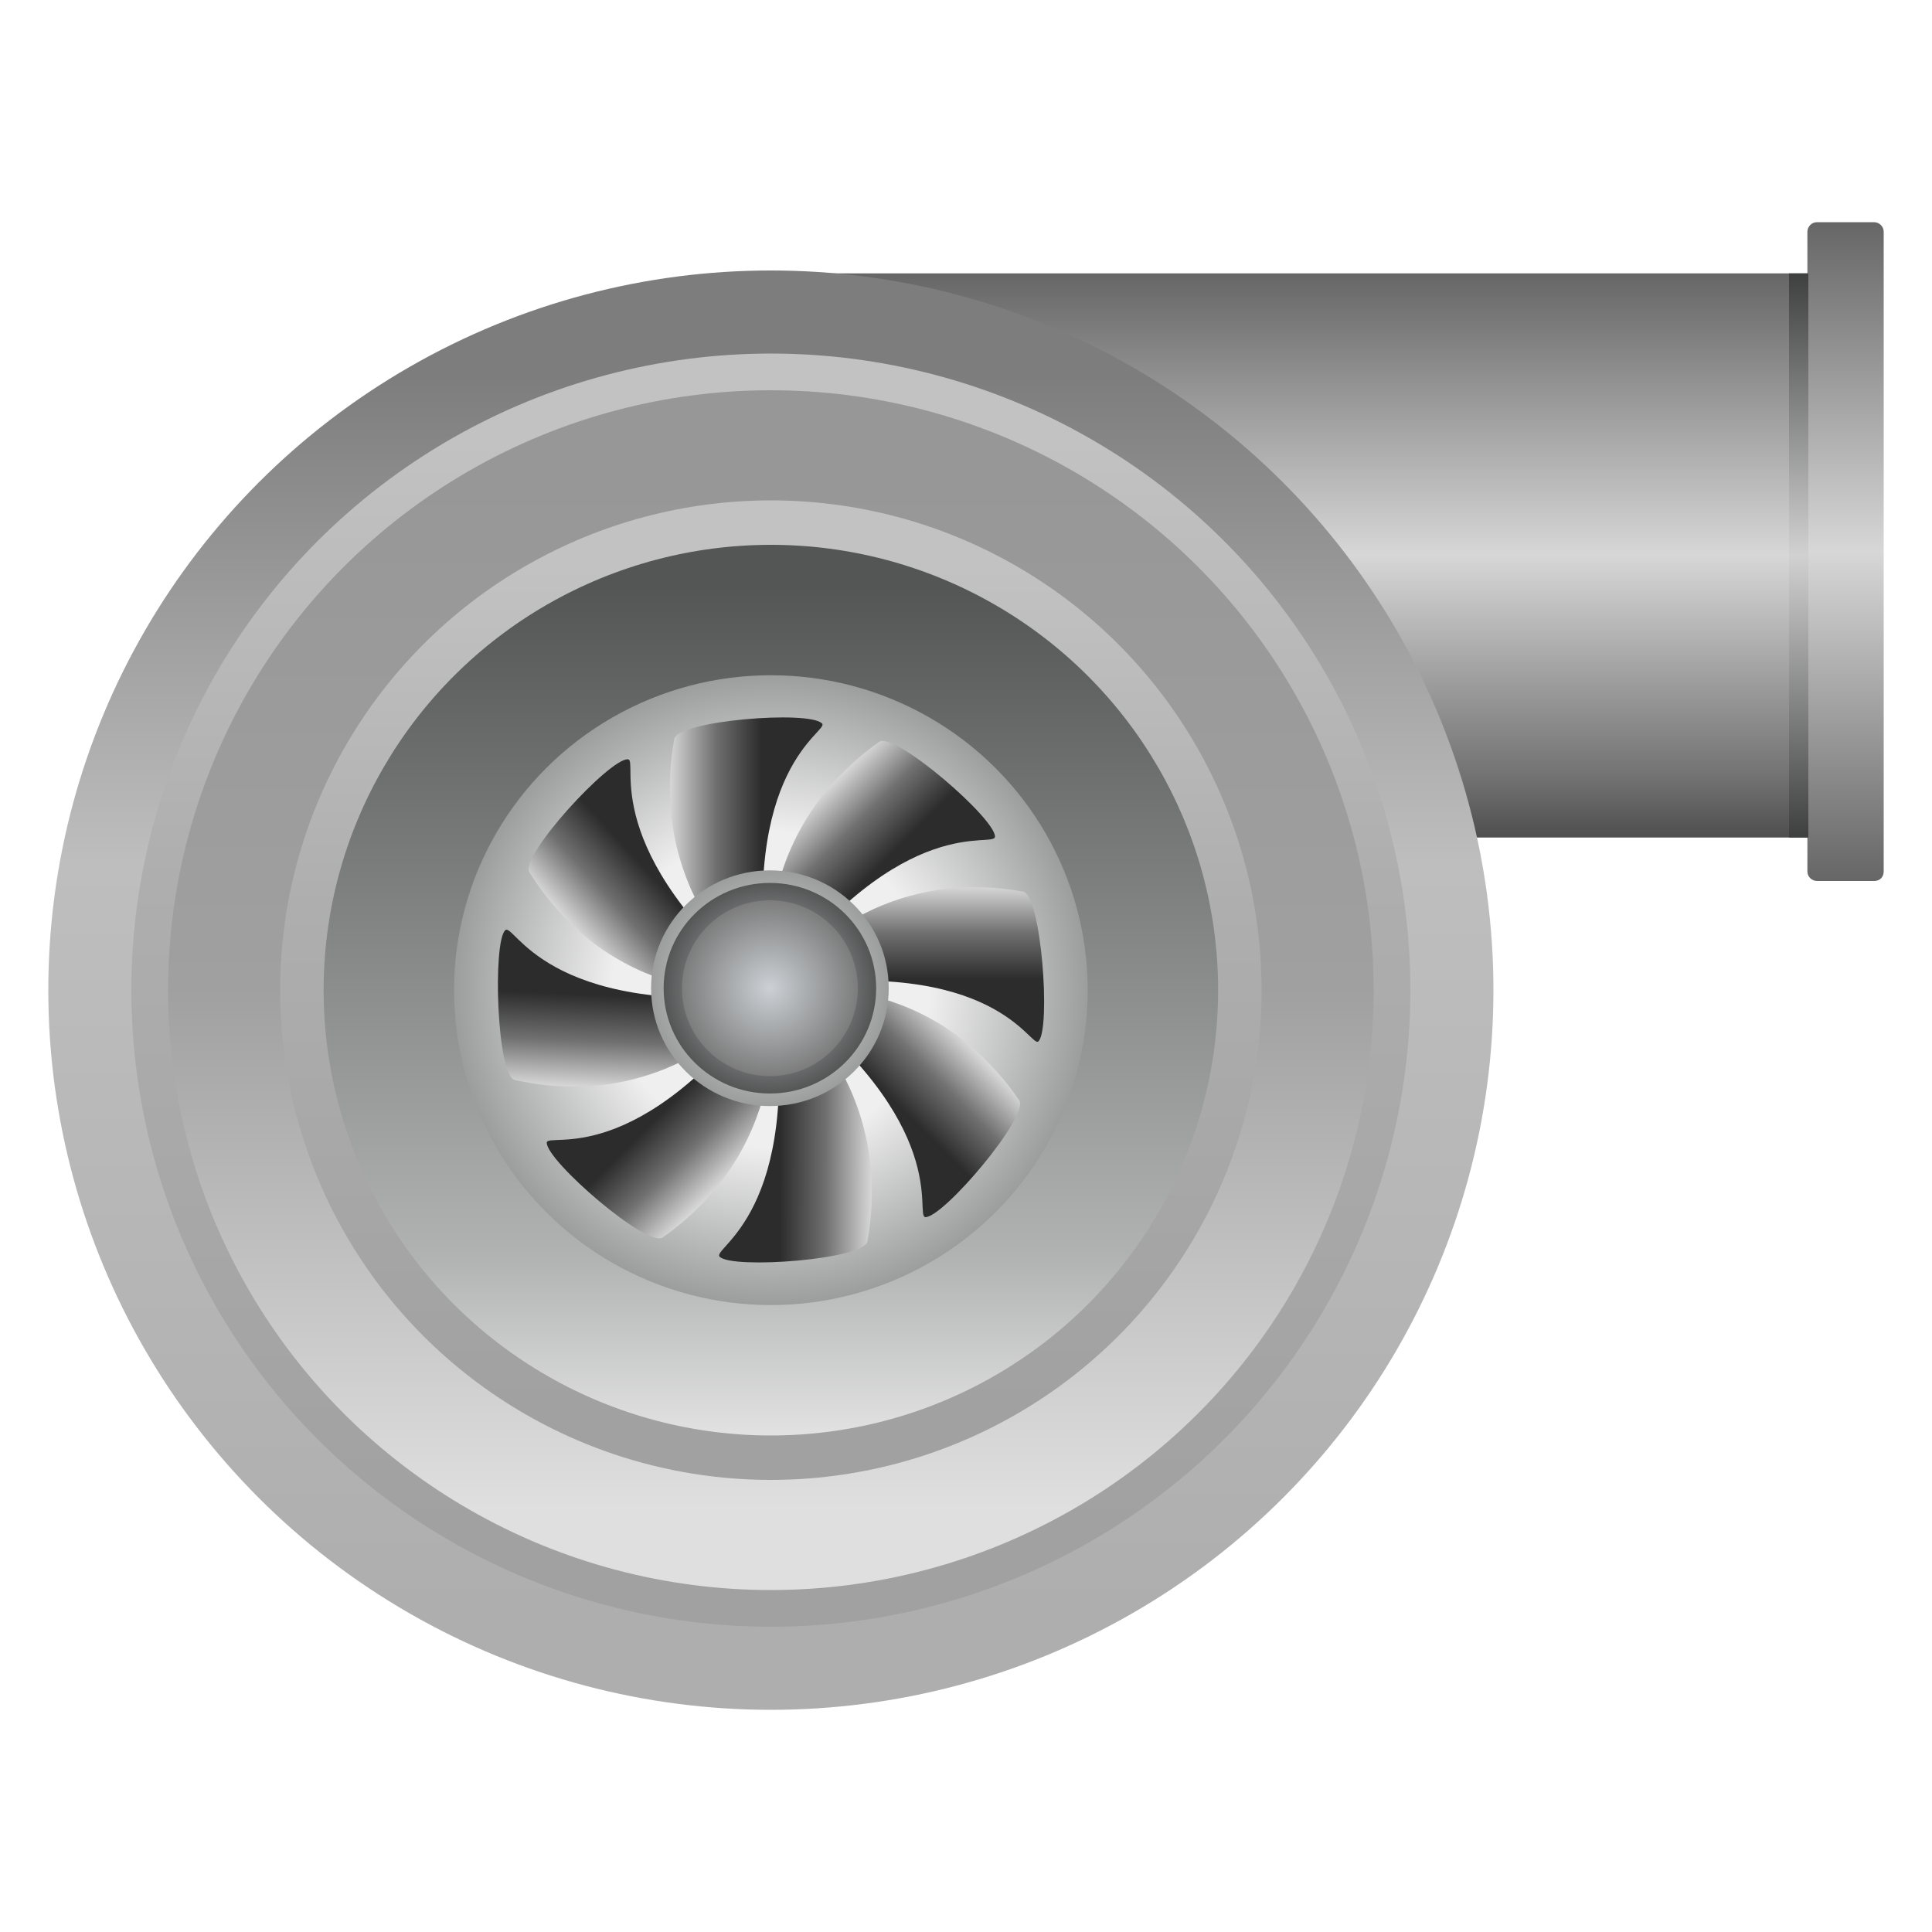 <?xml version="1.0" encoding="utf-8"?>
<!-- Generator: Adobe Illustrator 23.0.3, SVG Export Plug-In . SVG Version: 6.00 Build 0)  -->
<svg version="1.1" id="图层_1" xmlns="http://www.w3.org/2000/svg" xmlns:xlink="http://www.w3.org/1999/xlink" x="0px" y="0px"
	 viewBox="0 0 200 200" style="enable-background:new 0 0 200 200;" xml:space="preserve">
<style type="text/css">
	.st0{fill:url(#SVGID_1_);}
	.st1{fill:url(#SVGID_2_);}
	.st2{fill:url(#SVGID_3_);}
	.st3{fill:url(#SVGID_4_);}
	.st4{fill:url(#SVGID_5_);}
	.st5{fill:url(#SVGID_6_);}
	.st6{fill:url(#SVGID_7_);}
	.st7{fill:url(#SVGID_8_);}
	.st8{fill:url(#SVGID_9_);}
	.st9{fill:url(#SVGID_10_);}
	.st10{fill:url(#SVGID_11_);}
	.st11{fill:url(#SVGID_12_);}
	.st12{fill:url(#SVGID_13_);}
	.st13{fill:url(#SVGID_14_);}
	.st14{fill:url(#SVGID_15_);}
	.st15{fill:url(#SVGID_16_);}
	.st16{fill:url(#SVGID_17_);}
	.st17{fill:url(#SVGID_18_);}
	.st18{fill:url(#SVGID_19_);}
	.st19{fill:url(#SVGID_20_);}
</style>
<g>
	
		<linearGradient id="SVGID_1_" gradientUnits="userSpaceOnUse" x1="351.396" y1="-30.349" x2="351.396" y2="-88.796" gradientTransform="matrix(1 0 0 1 -217.997 117.058)">
		<stop  offset="0" style="stop-color:#4E4E4E"/>
		<stop  offset="0.1" style="stop-color:#707070"/>
		<stop  offset="0.5" style="stop-color:#D7D7D7"/>
		<stop  offset="1" style="stop-color:#666666"/>
	</linearGradient>
	<rect x="79.6" y="28.3" class="st0" width="107.6" height="58.4"/>
	
		<linearGradient id="SVGID_2_" gradientUnits="userSpaceOnUse" x1="79.824" y1="-38.051" x2="79.824" y2="-166.832" gradientTransform="matrix(1 0 0 -1 0 0)">
		<stop  offset="5.618340e-03" style="stop-color:#7D7D7D"/>
		<stop  offset="0.398" style="stop-color:#BEBEBE"/>
		<stop  offset="1" style="stop-color:#AEAEAE"/>
	</linearGradient>
	<ellipse class="st1" cx="79.8" cy="102.5" rx="74.8" ry="74.5"/>
	
		<linearGradient id="SVGID_3_" gradientUnits="userSpaceOnUse" x1="79.824" y1="-159.391" x2="79.824" y2="-45.465" gradientTransform="matrix(1 0 0 -1 0 0)">
		<stop  offset="5.618335e-03" style="stop-color:#A1A1A1"/>
		<stop  offset="0.6" style="stop-color:#AEAEAE"/>
		<stop  offset="1" style="stop-color:#C2C2C2"/>
	</linearGradient>
	<ellipse class="st2" cx="79.8" cy="102.5" rx="66.2" ry="65.9"/>
	
		<linearGradient id="SVGID_4_" gradientUnits="userSpaceOnUse" x1="79.824" y1="-48.749" x2="79.824" y2="-156.131" gradientTransform="matrix(1 0 0 -1 0 0)">
		<stop  offset="5.617890e-03" style="stop-color:#979797"/>
		<stop  offset="0.5" style="stop-color:#A0A0A0"/>
		<stop  offset="1" style="stop-color:#DFDFDF"/>
	</linearGradient>
	<ellipse class="st3" cx="79.8" cy="102.5" rx="62.4" ry="62.1"/>
	
		<linearGradient id="SVGID_5_" gradientUnits="userSpaceOnUse" x1="79.824" y1="-146.201" x2="79.824" y2="-58.669" gradientTransform="matrix(1 0 0 -1 0 0)">
		<stop  offset="5.618335e-03" style="stop-color:#A1A1A1"/>
		<stop  offset="0.6" style="stop-color:#AEAEAE"/>
		<stop  offset="1" style="stop-color:#C2C2C2"/>
	</linearGradient>
	<ellipse class="st4" cx="79.8" cy="102.5" rx="50.8" ry="50.7"/>
	
		<linearGradient id="SVGID_6_" gradientUnits="userSpaceOnUse" x1="79.824" y1="-148.607" x2="79.824" y2="-56.307" gradientTransform="matrix(1 0 0 -1 0 0)">
		<stop  offset="0" style="stop-color:#E2E2E2"/>
		<stop  offset="0.2" style="stop-color:#B1B2B2"/>
		<stop  offset="0.953" style="stop-color:#545555"/>
	</linearGradient>
	<ellipse class="st5" cx="79.8" cy="102.5" rx="46.3" ry="46.1"/>
	
		<radialGradient id="SVGID_7_" cx="79.824" cy="-103.144" r="32.756" gradientTransform="matrix(1 0 0 -0.996 0 -0.3)" gradientUnits="userSpaceOnUse">
		<stop  offset="0.5" style="stop-color:#EFEFF0"/>
		<stop  offset="1" style="stop-color:#9C9D9D"/>
	</radialGradient>
	<ellipse class="st6" cx="79.8" cy="102.5" rx="32.8" ry="32.6"/>
	<g>
		
			<linearGradient id="SVGID_8_" gradientUnits="userSpaceOnUse" x1="179.328" y1="122.74" x2="195.197" y2="122.74" gradientTransform="matrix(0.707 0.707 -0.707 0.707 42.33 -128.658)">
			<stop  offset="0" style="stop-color:#D7D7D7"/>
			<stop  offset="0.3" style="stop-color:#707070"/>
			<stop  offset="0.6" style="stop-color:#2B2C2B"/>
		</linearGradient>
		<path class="st7" d="M79.8,102.2c0,0-2.8-15.4,11.2-25.4c1.6-1.1,12,7.9,12,9.8C103,87.9,93.7,83.7,79.8,102.2z"/>
		<linearGradient id="SVGID_9_" gradientUnits="userSpaceOnUse" x1="69.325" y1="88.296" x2="85.14" y2="88.296">
			<stop  offset="0" style="stop-color:#D7D7D7"/>
			<stop  offset="0.3" style="stop-color:#707070"/>
			<stop  offset="0.6" style="stop-color:#2B2C2B"/>
		</linearGradient>
		<path class="st8" d="M79.6,102.4c0,0-12.8-8.9-9.8-25.9c0.3-1.9,14-3,15.3-1.6C85.9,75.7,76.4,79.4,79.6,102.4z"/>
		
			<linearGradient id="SVGID_10_" gradientUnits="userSpaceOnUse" x1="281.478" y1="68.986" x2="297.475" y2="68.986" gradientTransform="matrix(0 1 -1 0 163.237 -189.701)">
			<stop  offset="0" style="stop-color:#D7D7D7"/>
			<stop  offset="0.3" style="stop-color:#707070"/>
			<stop  offset="0.6" style="stop-color:#2B2C2B"/>
		</linearGradient>
		<path class="st9" d="M80.3,102.2c0,0,8.8-12.9,25.6-9.9c1.9,0.3,2.9,14.2,1.6,15.5C106.7,108.6,103.1,98.9,80.3,102.2z"/>
		
			<linearGradient id="SVGID_11_" gradientUnits="userSpaceOnUse" x1="360.515" y1="-118.109" x2="376.33" y2="-118.109" gradientTransform="matrix(-1 -2.215213e-03 2.215213e-03 -1 451.034 -0.666)">
			<stop  offset="0" style="stop-color:#D7D7D7"/>
			<stop  offset="0.3" style="stop-color:#707070"/>
			<stop  offset="0.6" style="stop-color:#2B2C2B"/>
		</linearGradient>
		<path class="st10" d="M80,102.5c0,0,12.8,8.9,9.8,26c-0.3,1.9-14,2.9-15.3,1.6C73.6,129.2,83.2,125.6,80,102.5z"/>
		
			<linearGradient id="SVGID_12_" gradientUnits="userSpaceOnUse" x1="367.501" y1="45.736" x2="383.444" y2="45.736" gradientTransform="matrix(-0.709 0.706 -0.706 -0.709 390.279 -121.688)">
			<stop  offset="0" style="stop-color:#D7D7D7"/>
			<stop  offset="0.3" style="stop-color:#707070"/>
			<stop  offset="0.6" style="stop-color:#2B2C2B"/>
		</linearGradient>
		<path class="st11" d="M80.5,102.5c0,0,15.3-2.8,25,11.4c1.1,1.6-7.8,12.1-9.7,12.1C94.6,125.9,98.8,116.5,80.5,102.5z"/>
		
			<linearGradient id="SVGID_13_" gradientUnits="userSpaceOnUse" x1="239.215" y1="-229.196" x2="255.084" y2="-229.196" gradientTransform="matrix(-0.706 -0.709 0.709 -0.706 408.439 127.918)">
			<stop  offset="0" style="stop-color:#D7D7D7"/>
			<stop  offset="0.3" style="stop-color:#707070"/>
			<stop  offset="0.6" style="stop-color:#2B2C2B"/>
		</linearGradient>
		<path class="st12" d="M79.8,102.8c0,0,2.8,15.4-11.2,25.3c-1.6,1.1-12-7.9-12-9.8C56.6,117.1,65.9,121.4,79.8,102.8z"/>
		
			<linearGradient id="SVGID_14_" gradientUnits="userSpaceOnUse" x1="136.299" y1="-158.223" x2="152.299" y2="-158.223" gradientTransform="matrix(4.324653e-02 -0.999 0.999 4.324653e-02 217.086 255.757)">
			<stop  offset="0" style="stop-color:#D7D7D7"/>
			<stop  offset="0.3" style="stop-color:#707070"/>
			<stop  offset="0.6" style="stop-color:#2B2C2B"/>
		</linearGradient>
		<path class="st13" d="M79.3,103c0,0-9.3,12.5-26,8.8c-1.9-0.4-2.3-14.3-1-15.5C53.2,95.4,56.4,105.2,79.3,103z"/>
		
			<linearGradient id="SVGID_15_" gradientUnits="userSpaceOnUse" x1="52.843" y1="-98.972" x2="68.779" y2="-98.972" gradientTransform="matrix(0.737 -0.676 0.676 0.737 90.358 207.922)">
			<stop  offset="0" style="stop-color:#D7D7D7"/>
			<stop  offset="0.3" style="stop-color:#707070"/>
			<stop  offset="0.6" style="stop-color:#2B2C2B"/>
		</linearGradient>
		<path class="st14" d="M79.4,102.7c0,0-15.4,2.2-24.6-12.4c-1-1.7,8.3-11.8,10.2-11.7C66.2,78.7,61.7,87.9,79.4,102.7z"/>
	</g>
	
		<linearGradient id="SVGID_16_" gradientUnits="userSpaceOnUse" x1="409.085" y1="-25.87" x2="409.085" y2="-94.058" gradientTransform="matrix(1 0 0 1 -217.997 117.058)">
		<stop  offset="0" style="stop-color:#666666"/>
		<stop  offset="0.5" style="stop-color:#D7D7D7"/>
		<stop  offset="1" style="stop-color:#666666"/>
	</linearGradient>
	<path class="st15" d="M194,91.2h-5.9c-0.5,0-1-0.4-1-1V24c0-0.5,0.4-1,1-1h5.9c0.5,0,1,0.4,1,1v66.2C195,90.8,194.6,91.2,194,91.2z
		"/>
	
		<linearGradient id="SVGID_17_" gradientUnits="userSpaceOnUse" x1="278.562" y1="-76.5" x2="337.009" y2="-76.5" gradientTransform="matrix(6.123234e-17 1 1 -6.123234e-17 262.7 -250.3)">
		<stop  offset="3.178914e-07" style="stop-color:#3E3F3F"/>
		<stop  offset="0.5" style="stop-color:#D1D1D1"/>
		<stop  offset="1" style="stop-color:#3E3F3F"/>
	</linearGradient>
	<rect x="185.2" y="28.3" class="st16" width="2" height="58.4"/>
	
		<radialGradient id="SVGID_18_" cx="79.682" cy="-103.003" r="12.251" gradientTransform="matrix(1 0 0 -0.996 0 -0.3)" gradientUnits="userSpaceOnUse">
		<stop  offset="5.618212e-03" style="stop-color:#EFEFF0"/>
		<stop  offset="1" style="stop-color:#9C9D9D"/>
	</radialGradient>
	<ellipse class="st17" cx="79.7" cy="102.3" rx="12.3" ry="12.2"/>
	
		<radialGradient id="SVGID_19_" cx="79.682" cy="-103.003" r="10.984" gradientTransform="matrix(1 0 0 -0.996 0 -0.3)" gradientUnits="userSpaceOnUse">
		<stop  offset="5.618212e-03" style="stop-color:#CBD0D4"/>
		<stop  offset="1" style="stop-color:#545555"/>
	</radialGradient>
	<ellipse class="st18" cx="79.7" cy="102.3" rx="11" ry="10.9"/>
	
		<radialGradient id="SVGID_20_" cx="79.682" cy="-103.003" r="9.143" gradientTransform="matrix(1 0 0 -0.996 0 -0.3)" gradientUnits="userSpaceOnUse">
		<stop  offset="5.618212e-03" style="stop-color:#CBD0D4"/>
		<stop  offset="1" style="stop-color:#7C7C7C"/>
	</radialGradient>
	<ellipse class="st19" cx="79.7" cy="102.3" rx="9.1" ry="9.1"/>
</g>
</svg>
